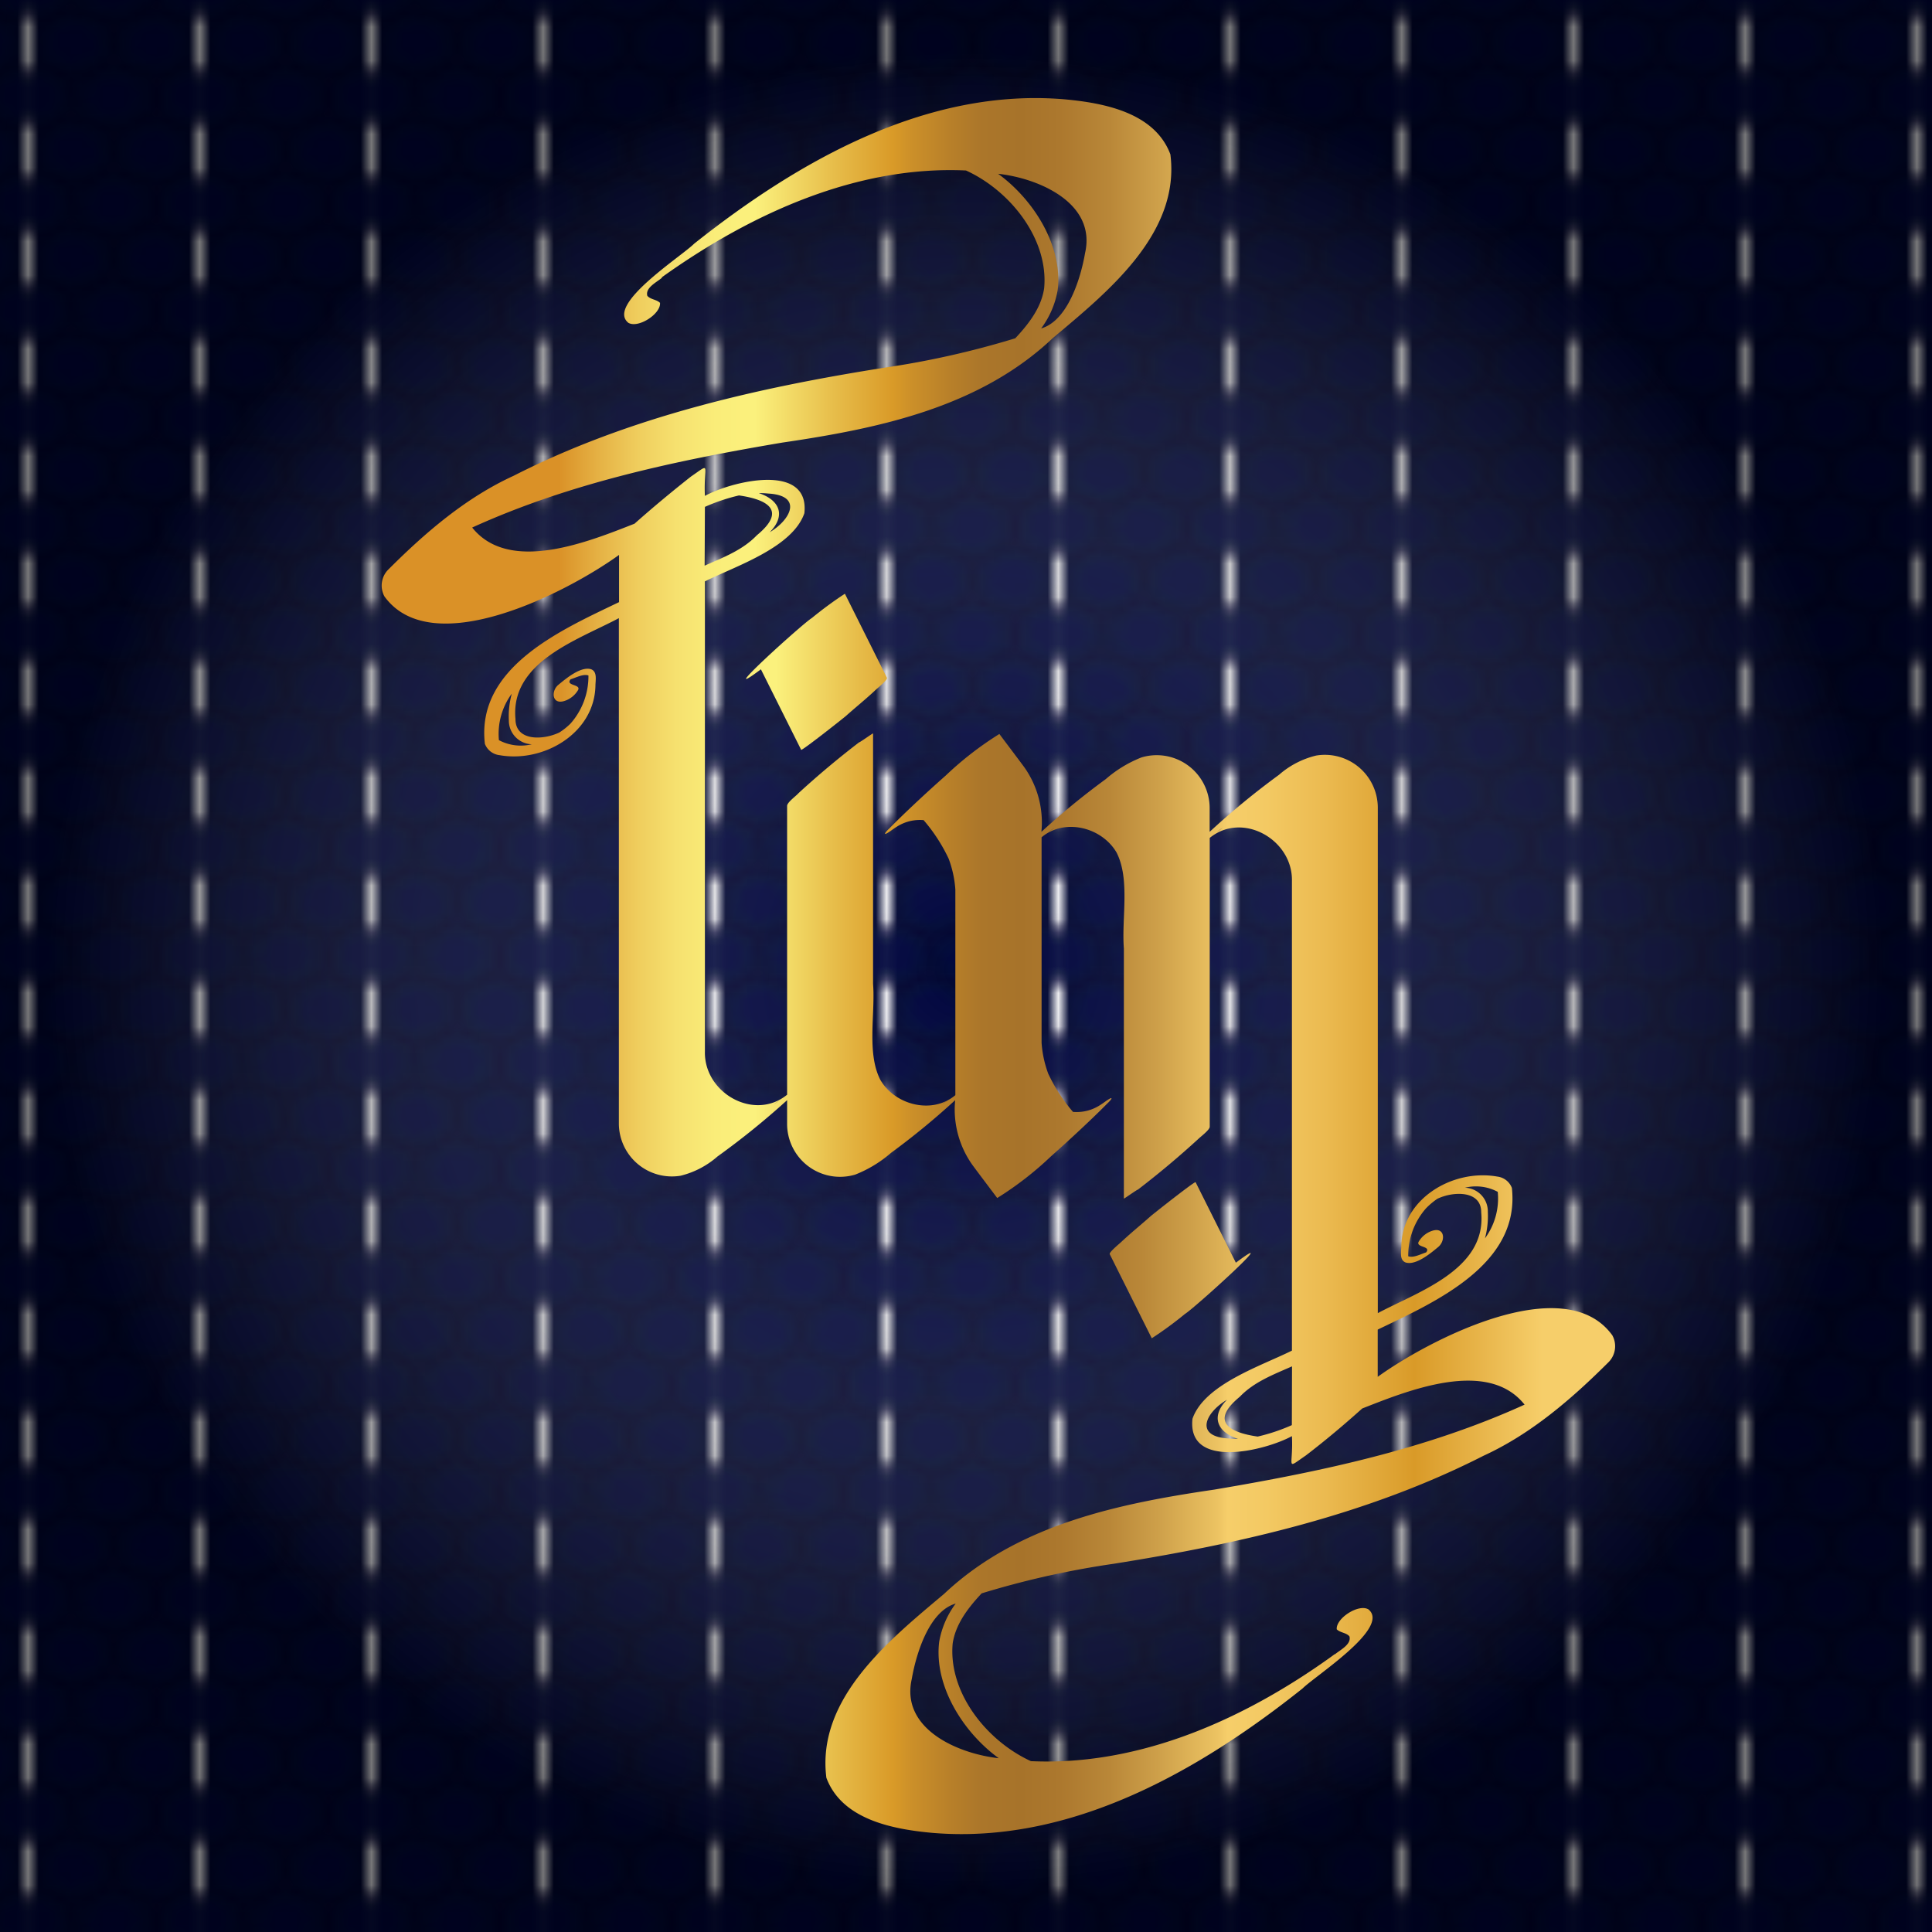 <svg xmlns="http://www.w3.org/2000/svg" xmlns:xlink="http://www.w3.org/1999/xlink" viewBox="0 0 216 216"><defs><pattern id="f1938d85-1462-4cb4-b35e-e2b483849747" data-name="New Pattern 7" width="15.06" height="15.84" patternTransform="translate(-226.68 16.89) scale(1.2 0.75)" patternUnits="userSpaceOnUse" viewBox="0 0 15.06 15.84"><rect width="15.06" height="15.84" style="fill:none"/><polygon points="15.06 13.2 15.06 18.48 18.83 21.13 22.59 18.48 22.59 13.2 18.83 10.55 15.06 13.2" style="fill:#00012d"/><polygon points="7.53 13.2 7.53 18.48 11.3 21.13 15.06 18.48 15.06 13.2 11.3 10.55 7.53 13.2" style="fill:#00012d"/><polygon points="7.57 13.26 11.27 10.62 15 13.2 15.03 18.42 11.32 21.06 7.59 18.48 7.57 13.26" style="fill:#00012e"/><polygon points="7.6 13.32 11.25 10.69 14.94 13.21 14.99 18.36 11.35 20.99 7.65 18.47 7.6 13.32" style="fill:#00022e"/><polygon points="7.64 13.39 11.22 10.76 14.88 13.22 14.95 18.3 11.37 20.93 7.71 18.46 7.64 13.39" style="fill:#00022f"/><polygon points="7.68 13.45 11.2 10.82 14.82 13.22 14.92 18.23 11.4 20.86 7.78 18.46 7.68 13.45" style="fill:#00032f"/><polygon points="7.71 13.51 11.17 10.89 14.76 13.23 14.88 18.17 11.42 20.79 7.84 18.45 7.71 13.51" style="fill:#00032f"/><polygon points="7.75 13.57 11.15 10.96 14.69 13.23 14.84 18.11 11.45 20.72 7.9 18.45 7.75 13.57" style="fill:#000430"/><polygon points="7.79 13.64 11.12 11.02 14.63 13.24 14.8 18.04 11.47 20.66 7.96 18.44 7.79 13.64" style="fill:#000430"/><polygon points="7.83 13.7 11.1 11.09 14.57 13.25 14.77 17.98 11.5 20.59 8.02 18.43 7.83 13.7" style="fill:#000531"/><polygon points="7.86 13.76 11.07 11.16 14.51 13.25 14.73 17.92 11.52 20.52 8.09 18.43 7.86 13.76" style="fill:#000531"/><polygon points="7.9 13.83 11.05 11.22 14.45 13.26 14.7 17.85 11.54 20.46 8.15 18.42 7.9 13.83" style="fill:#000531"/><polygon points="7.94 13.89 11.02 11.29 14.38 13.27 14.66 17.79 11.57 20.39 8.21 18.41 7.94 13.89" style="fill:#000632"/><polygon points="7.97 13.95 11 11.36 14.32 13.27 14.62 17.73 11.6 20.32 8.27 18.41 7.97 13.95" style="fill:#000632"/><polygon points="8.01 14.02 10.97 11.43 14.26 13.28 14.58 17.66 11.62 20.25 8.33 18.4 8.01 14.02" style="fill:#000633"/><polygon points="8.05 14.08 10.95 11.49 14.2 13.29 14.55 17.6 11.64 20.19 8.39 18.39 8.05 14.08" style="fill:#000733"/><polygon points="8.08 14.14 10.92 11.56 14.14 13.29 14.51 17.54 11.67 20.12 8.46 18.39 8.08 14.14" style="fill:#000733"/><polygon points="8.12 14.2 10.9 11.63 14.08 13.3 14.47 17.48 11.7 20.05 8.52 18.38 8.12 14.2" style="fill:#000734"/><polygon points="8.16 14.27 10.87 11.69 14.01 13.3 14.44 17.41 11.72 19.99 8.58 18.38 8.16 14.27" style="fill:#000834"/><polygon points="8.19 14.33 10.85 11.76 13.95 13.31 14.4 17.35 11.74 19.92 8.64 18.37 8.19 14.33" style="fill:#000834"/><polygon points="8.23 14.39 10.82 11.83 13.89 13.32 14.36 17.29 11.77 19.85 8.7 18.36 8.23 14.39" style="fill:#000835"/><polygon points="8.27 14.46 10.8 11.89 13.83 13.32 14.33 17.23 11.79 19.79 8.77 18.36 8.27 14.46" style="fill:#000835"/><polygon points="8.3 14.52 10.78 11.96 13.77 13.33 14.29 17.16 11.82 19.72 8.83 18.35 8.3 14.52" style="fill:#000935"/><polygon points="8.34 14.58 10.75 12.03 13.71 13.34 14.25 17.1 11.84 19.65 8.89 18.34 8.34 14.58" style="fill:#000936"/><polygon points="8.38 14.64 10.72 12.1 13.64 13.34 14.21 17.04 11.87 19.58 8.95 18.34 8.38 14.64" style="fill:#000936"/><polygon points="8.41 14.71 10.7 12.16 13.58 13.35 14.18 16.97 11.89 19.52 9.01 18.33 8.41 14.71" style="fill:#000936"/><polygon points="8.45 14.77 10.68 12.23 13.52 13.35 14.14 16.91 11.92 19.45 9.07 18.33 8.45 14.77" style="fill:#000937"/><polygon points="8.49 14.83 10.65 12.3 13.46 13.36 14.11 16.85 11.94 19.38 9.13 18.32 8.49 14.83" style="fill:#000937"/><polygon points="8.53 14.9 10.63 12.37 13.4 13.37 14.07 16.79 11.97 19.32 9.2 18.31 8.53 14.9" style="fill:#000a37"/><polygon points="8.56 14.96 10.6 12.43 13.34 13.37 14.03 16.72 11.99 19.25 9.26 18.31 8.56 14.96" style="fill:#000a38"/><polygon points="8.6 15.02 10.58 12.5 13.27 13.38 13.99 16.66 12.02 19.18 9.32 18.3 8.6 15.02" style="fill:#000a38"/><polygon points="8.64 15.09 10.55 12.57 13.21 13.39 13.96 16.6 12.04 19.11 9.38 18.3 8.64 15.09" style="fill:#000a38"/><polygon points="8.67 15.15 10.53 12.63 13.15 13.39 13.92 16.53 12.07 19.05 9.44 18.29 8.67 15.15" style="fill:#000a38"/><polygon points="8.71 15.21 10.5 12.7 13.09 13.4 13.88 16.47 12.09 18.98 9.51 18.28 8.71 15.21" style="fill:#000a39"/><polygon points="8.75 15.27 10.48 12.77 13.03 13.4 13.85 16.41 12.12 18.91 9.57 18.28 8.75 15.27" style="fill:#000a39"/><polygon points="8.78 15.34 10.45 12.83 12.96 13.41 13.81 16.34 12.14 18.85 9.63 18.27 8.78 15.34" style="fill:#000a39"/><polygon points="8.82 15.4 10.43 12.9 12.9 13.42 13.77 16.28 12.17 18.78 9.69 18.26 8.82 15.4" style="fill:#000a39"/><polygon points="8.86 15.46 10.4 12.97 12.84 13.42 13.74 16.22 12.19 18.71 9.75 18.26 8.86 15.46" style="fill:#000a3a"/><polygon points="8.89 15.53 10.38 13.04 12.78 13.43 13.7 16.16 12.22 18.64 9.81 18.25 8.89 15.53" style="fill:#000a3a"/><polygon points="8.93 15.59 10.35 13.1 12.72 13.44 13.66 16.09 12.24 18.58 9.88 18.24 8.93 15.59" style="fill:#000a3a"/><polygon points="8.97 15.65 10.33 13.17 12.65 13.44 13.63 16.03 12.27 18.51 9.94 18.24 8.97 15.65" style="fill:#000a3a"/><polygon points="9.01 15.71 10.3 13.24 12.59 13.45 13.59 15.97 12.29 18.44 10 18.23 9.01 15.71" style="fill:#000a3a"/><polygon points="9.04 15.78 10.28 13.3 12.53 13.46 13.55 15.9 12.32 18.38 10.06 18.23 9.04 15.78" style="fill:#000a3b"/><polygon points="9.08 15.84 10.25 13.37 12.47 13.46 13.51 15.84 12.34 18.31 10.12 18.22 9.08 15.84" style="fill:#000a3b"/><polygon points="9.12 15.9 10.23 13.44 12.41 13.47 13.48 15.78 12.37 18.24 10.19 18.21 9.12 15.9" style="fill:#000a3b"/><polygon points="9.15 15.97 10.2 13.51 12.35 13.47 13.44 15.71 12.39 18.18 10.25 18.21 9.15 15.97" style="fill:#000a3b"/><polygon points="9.19 16.03 10.18 13.57 12.29 13.48 13.4 15.65 12.42 18.11 10.31 18.2 9.19 16.03" style="fill:#00093b"/><polygon points="9.23 16.09 10.15 13.64 12.22 13.49 13.37 15.59 12.44 18.04 10.37 18.19 9.23 16.09" style="fill:#00093c"/><polygon points="9.26 16.15 10.13 13.71 12.16 13.49 13.33 15.53 12.46 17.97 10.43 18.19 9.26 16.15" style="fill:#00093c"/><polygon points="9.3 16.22 10.1 13.77 12.1 13.5 13.29 15.46 12.49 17.91 10.49 18.18 9.3 16.22" style="fill:#00093c"/><polygon points="9.34 16.28 10.08 13.84 12.04 13.51 13.26 15.4 12.52 17.84 10.56 18.18 9.34 16.28" style="fill:#00093c"/><polygon points="9.37 16.34 10.05 13.91 11.98 13.51 13.22 15.34 12.54 17.77 10.62 18.17 9.37 16.34" style="fill:#00083c"/><polygon points="9.41 16.41 10.03 13.97 11.91 13.52 13.18 15.27 12.56 17.71 10.68 18.16 9.41 16.41" style="fill:#00083c"/><polygon points="9.45 16.47 10 14.04 11.85 13.52 13.14 15.21 12.59 17.64 10.74 18.16 9.45 16.47" style="fill:#00083d"/><polygon points="9.48 16.53 9.98 14.11 11.79 13.53 13.11 15.15 12.62 17.57 10.8 18.15 9.48 16.53" style="fill:#00083d"/><polygon points="9.52 16.59 9.95 14.18 11.73 13.54 13.07 15.09 12.64 17.5 10.87 18.14 9.52 16.59" style="fill:#00073d"/><polygon points="9.56 16.66 9.93 14.24 11.67 13.54 13.04 15.02 12.66 17.44 10.93 18.14 9.56 16.66" style="fill:#00073d"/><polygon points="9.6 16.72 9.9 14.31 11.61 13.55 13 14.96 12.69 17.37 10.99 18.13 9.6 16.72" style="fill:#00073d"/><polygon points="9.63 16.78 9.88 14.38 11.54 13.56 12.96 14.9 12.71 17.3 11.05 18.13 9.63 16.78" style="fill:#00063d"/><polygon points="9.67 16.85 9.86 14.44 11.48 13.56 12.92 14.83 12.74 17.24 11.11 18.12 9.67 16.85" style="fill:#00063d"/><polygon points="9.71 16.91 9.83 14.51 11.42 13.57 12.89 14.77 12.76 17.17 11.17 18.11 9.71 16.91" style="fill:#00063e"/><polygon points="9.74 16.97 9.8 14.58 11.36 13.57 12.85 14.71 12.79 17.1 11.23 18.11 9.74 16.97" style="fill:#00053e"/><polygon points="9.78 17.04 9.78 14.64 11.3 13.58 12.81 14.64 12.81 17.04 11.3 18.1 9.78 17.04" style="fill:#00053e"/><polygon points="0 13.2 0 18.48 3.77 21.13 7.53 18.48 7.53 13.2 3.77 10.55 0 13.2" style="fill:#00012d"/><polygon points="0.04 13.26 3.74 10.62 7.47 13.2 7.5 18.42 3.79 21.06 0.06 18.48 0.04 13.26" style="fill:#00012e"/><polygon points="0.07 13.32 3.72 10.69 7.41 13.21 7.46 18.36 3.81 20.99 0.12 18.47 0.07 13.32" style="fill:#00022e"/><polygon points="0.11 13.39 3.69 10.76 7.35 13.22 7.42 18.3 3.84 20.93 0.18 18.46 0.11 13.39" style="fill:#00022f"/><polygon points="0.15 13.45 3.67 10.82 7.29 13.22 7.38 18.23 3.87 20.86 0.25 18.46 0.15 13.45" style="fill:#00032f"/><polygon points="0.18 13.51 3.64 10.89 7.22 13.23 7.35 18.17 3.89 20.79 0.31 18.45 0.18 13.51" style="fill:#00032f"/><polygon points="0.22 13.57 3.62 10.96 7.16 13.23 7.31 18.11 3.92 20.72 0.37 18.45 0.22 13.57" style="fill:#000430"/><polygon points="0.26 13.64 3.59 11.02 7.1 13.24 7.27 18.04 3.94 20.66 0.43 18.44 0.26 13.64" style="fill:#000430"/><polygon points="0.29 13.7 3.57 11.09 7.04 13.25 7.24 17.98 3.96 20.59 0.49 18.43 0.29 13.7" style="fill:#000531"/><polygon points="0.33 13.76 3.54 11.16 6.98 13.25 7.2 17.92 3.99 20.52 0.55 18.43 0.33 13.76" style="fill:#000531"/><polygon points="0.37 13.83 3.52 11.22 6.92 13.26 7.16 17.85 4.01 20.46 0.62 18.42 0.37 13.83" style="fill:#000531"/><polygon points="0.4 13.89 3.49 11.29 6.85 13.27 7.13 17.79 4.04 20.39 0.68 18.41 0.4 13.89" style="fill:#000632"/><polygon points="0.44 13.95 3.47 11.36 6.79 13.27 7.09 17.73 4.06 20.32 0.74 18.41 0.44 13.95" style="fill:#000632"/><polygon points="0.48 14.02 3.44 11.43 6.73 13.28 7.05 17.66 4.09 20.25 0.8 18.4 0.48 14.02" style="fill:#000633"/><polygon points="0.52 14.08 3.42 11.49 6.67 13.29 7.02 17.6 4.11 20.19 0.86 18.39 0.52 14.08" style="fill:#000733"/><polygon points="0.55 14.14 3.39 11.56 6.61 13.29 6.98 17.54 4.14 20.12 0.93 18.39 0.55 14.14" style="fill:#000733"/><polygon points="0.59 14.2 3.37 11.63 6.54 13.3 6.94 17.48 4.16 20.05 0.99 18.38 0.59 14.2" style="fill:#000734"/><polygon points="0.63 14.27 3.34 11.69 6.48 13.3 6.91 17.41 4.19 19.99 1.05 18.38 0.63 14.27" style="fill:#000834"/><polygon points="0.66 14.33 3.32 11.76 6.42 13.31 6.87 17.35 4.21 19.92 1.11 18.37 0.66 14.33" style="fill:#000834"/><polygon points="0.7 14.39 3.29 11.83 6.36 13.32 6.83 17.29 4.24 19.85 1.17 18.36 0.7 14.39" style="fill:#000835"/><polygon points="0.74 14.46 3.27 11.89 6.3 13.32 6.79 17.23 4.26 19.79 1.23 18.36 0.74 14.46" style="fill:#000835"/><polygon points="0.77 14.52 3.24 11.96 6.24 13.33 6.76 17.16 4.29 19.72 1.29 18.35 0.77 14.52" style="fill:#000935"/><polygon points="0.81 14.58 3.22 12.03 6.17 13.34 6.72 17.1 4.31 19.65 1.36 18.34 0.81 14.58" style="fill:#000936"/><polygon points="0.85 14.64 3.19 12.1 6.11 13.34 6.68 17.04 4.34 19.58 1.42 18.34 0.85 14.64" style="fill:#000936"/><polygon points="0.88 14.71 3.17 12.16 6.05 13.35 6.65 16.97 4.36 19.52 1.48 18.33 0.88 14.71" style="fill:#000936"/><polygon points="0.92 14.77 3.14 12.23 5.99 13.35 6.61 16.91 4.39 19.45 1.54 18.33 0.92 14.77" style="fill:#000937"/><polygon points="0.96 14.83 3.12 12.3 5.93 13.36 6.57 16.85 4.41 19.38 1.6 18.32 0.96 14.83" style="fill:#000937"/><polygon points="0.99 14.9 3.09 12.37 5.87 13.37 6.54 16.79 4.44 19.32 1.67 18.31 0.99 14.9" style="fill:#000a37"/><polygon points="1.03 14.96 3.07 12.43 5.8 13.37 6.5 16.72 4.46 19.25 1.73 18.31 1.03 14.96" style="fill:#000a38"/><polygon points="1.07 15.02 3.04 12.5 5.74 13.38 6.46 16.66 4.49 19.18 1.79 18.3 1.07 15.02" style="fill:#000a38"/><polygon points="1.1 15.09 3.02 12.57 5.68 13.39 6.43 16.6 4.51 19.11 1.85 18.3 1.1 15.09" style="fill:#000a38"/><polygon points="1.14 15.15 3 12.63 5.62 13.39 6.39 16.53 4.54 19.05 1.91 18.29 1.14 15.15" style="fill:#000a38"/><polygon points="1.18 15.21 2.97 12.7 5.56 13.4 6.35 16.47 4.56 18.98 1.98 18.28 1.18 15.21" style="fill:#000a39"/><polygon points="1.22 15.27 2.94 12.77 5.5 13.4 6.32 16.41 4.59 18.91 2.04 18.28 1.22 15.27" style="fill:#000a39"/><polygon points="1.25 15.34 2.92 12.83 5.43 13.41 6.28 16.34 4.61 18.85 2.1 18.27 1.25 15.34" style="fill:#000a39"/><polygon points="1.29 15.4 2.9 12.9 5.37 13.42 6.24 16.28 4.64 18.78 2.16 18.26 1.29 15.4" style="fill:#000a39"/><polygon points="1.33 15.46 2.87 12.97 5.31 13.42 6.21 16.22 4.66 18.71 2.22 18.26 1.33 15.46" style="fill:#000a3a"/><polygon points="1.36 15.53 2.85 13.04 5.25 13.43 6.17 16.16 4.69 18.64 2.28 18.25 1.36 15.53" style="fill:#000a3a"/><polygon points="1.4 15.59 2.82 13.1 5.19 13.44 6.13 16.09 4.71 18.58 2.35 18.24 1.4 15.59" style="fill:#000a3a"/><polygon points="1.44 15.65 2.8 13.17 5.12 13.44 6.09 16.03 4.74 18.51 2.41 18.24 1.44 15.65" style="fill:#000a3a"/><polygon points="1.47 15.71 2.77 13.24 5.06 13.45 6.06 15.97 4.76 18.44 2.47 18.23 1.47 15.71" style="fill:#000a3a"/><polygon points="1.51 15.78 2.75 13.3 5 13.46 6.02 15.9 4.79 18.38 2.53 18.23 1.51 15.78" style="fill:#000a3b"/><polygon points="1.55 15.84 2.72 13.37 4.94 13.46 5.98 15.84 4.81 18.31 2.59 18.22 1.55 15.84" style="fill:#000a3b"/><polygon points="1.58 15.9 2.7 13.44 4.88 13.47 5.95 15.78 4.83 18.24 2.65 18.21 1.58 15.9" style="fill:#000a3b"/><polygon points="1.62 15.97 2.67 13.51 4.82 13.47 5.91 15.71 4.86 18.18 2.72 18.21 1.62 15.97" style="fill:#000a3b"/><polygon points="1.66 16.03 2.65 13.57 4.75 13.48 5.87 15.65 4.88 18.11 2.78 18.2 1.66 16.03" style="fill:#00093b"/><polygon points="1.7 16.09 2.62 13.64 4.69 13.49 5.84 15.59 4.91 18.04 2.84 18.19 1.7 16.09" style="fill:#00093c"/><polygon points="1.73 16.15 2.6 13.71 4.63 13.49 5.8 15.53 4.93 17.97 2.9 18.19 1.73 16.15" style="fill:#00093c"/><polygon points="1.77 16.22 2.57 13.77 4.57 13.5 5.76 15.46 4.96 17.91 2.96 18.18 1.77 16.22" style="fill:#00093c"/><polygon points="1.81 16.28 2.55 13.84 4.51 13.51 5.72 15.4 4.98 17.84 3.02 18.18 1.81 16.28" style="fill:#00093c"/><polygon points="1.84 16.34 2.52 13.91 4.45 13.51 5.69 15.34 5.01 17.77 3.09 18.17 1.84 16.34" style="fill:#00083c"/><polygon points="1.88 16.41 2.5 13.97 4.38 13.52 5.65 15.27 5.03 17.71 3.15 18.16 1.88 16.41" style="fill:#00083c"/><polygon points="1.92 16.47 2.47 14.04 4.32 13.52 5.61 15.21 5.06 17.64 3.21 18.16 1.92 16.47" style="fill:#00083d"/><polygon points="1.95 16.53 2.45 14.11 4.26 13.53 5.58 15.15 5.08 17.57 3.27 18.15 1.95 16.53" style="fill:#00083d"/><polygon points="1.99 16.59 2.42 14.18 4.2 13.54 5.54 15.09 5.11 17.5 3.33 18.14 1.99 16.59" style="fill:#00073d"/><polygon points="2.03 16.66 2.4 14.24 4.14 13.54 5.5 15.02 5.13 17.44 3.4 18.14 2.03 16.66" style="fill:#00073d"/><polygon points="2.06 16.72 2.37 14.31 4.07 13.55 5.47 14.96 5.16 17.37 3.46 18.13 2.06 16.72" style="fill:#00073d"/><polygon points="2.1 16.78 2.35 14.38 4.01 13.56 5.43 14.9 5.18 17.3 3.52 18.13 2.1 16.78" style="fill:#00063d"/><polygon points="2.14 16.85 2.32 14.44 3.95 13.56 5.39 14.83 5.21 17.24 3.58 18.12 2.14 16.85" style="fill:#00063d"/><polygon points="2.17 16.91 2.3 14.51 3.89 13.57 5.36 14.77 5.23 17.17 3.64 18.11 2.17 16.91" style="fill:#00063e"/><polygon points="2.21 16.97 2.27 14.58 3.83 13.57 5.32 14.71 5.26 17.1 3.7 18.11 2.21 16.97" style="fill:#00053e"/><polygon points="2.25 17.04 2.25 14.64 3.77 13.58 5.28 14.64 5.28 17.04 3.77 18.1 2.25 17.04" style="fill:#00053e"/><polygon points="-7.53 13.2 -7.53 18.48 -3.77 21.13 0 18.48 0 13.2 -3.77 10.55 -7.53 13.2" style="fill:#00012d"/><polygon points="11.29 5.28 11.29 10.56 15.06 13.21 18.83 10.56 18.83 5.28 15.06 2.63 11.29 5.28" style="fill:#00012d"/><polygon points="11.33 5.34 15.04 2.7 18.77 5.28 18.79 10.5 15.09 13.14 11.36 10.56 11.33 5.34" style="fill:#00012e"/><polygon points="11.37 5.4 15.01 2.77 18.71 5.29 18.76 10.44 15.11 13.07 11.42 10.55 11.37 5.4" style="fill:#00022e"/><polygon points="11.41 5.47 14.99 2.83 18.64 5.3 18.72 10.38 15.14 13.01 11.48 10.54 11.41 5.47" style="fill:#00022f"/><polygon points="11.44 5.53 14.96 2.9 18.58 5.3 18.68 10.31 15.16 12.94 11.54 10.54 11.44 5.53" style="fill:#00032f"/><polygon points="11.48 5.59 14.94 2.97 18.52 5.31 18.64 10.25 15.19 12.87 11.6 10.53 11.48 5.59" style="fill:#00032f"/><polygon points="11.52 5.65 14.91 3.04 18.46 5.32 18.61 10.19 15.21 12.8 11.67 10.53 11.52 5.65" style="fill:#000430"/><polygon points="11.55 5.72 14.89 3.1 18.4 5.32 18.57 10.12 15.24 12.74 11.73 10.52 11.55 5.72" style="fill:#000430"/><polygon points="11.59 5.78 14.86 3.17 18.34 5.33 18.53 10.06 15.26 12.67 11.79 10.51 11.59 5.78" style="fill:#000531"/><polygon points="11.63 5.84 14.84 3.24 18.27 5.33 18.5 10 15.29 12.6 11.85 10.51 11.63 5.84" style="fill:#000531"/><polygon points="11.66 5.91 14.81 3.3 18.21 5.34 18.46 9.93 15.31 12.54 11.91 10.5 11.66 5.91" style="fill:#000531"/><polygon points="11.7 5.97 14.79 3.37 18.15 5.35 18.42 9.87 15.34 12.47 11.97 10.49 11.7 5.97" style="fill:#000632"/><polygon points="11.74 6.03 14.76 3.44 18.09 5.35 18.39 9.81 15.36 12.4 12.04 10.49 11.74 6.03" style="fill:#000632"/><polygon points="11.78 6.09 14.74 3.5 18.03 5.36 18.35 9.74 15.39 12.34 12.1 10.48 11.78 6.09" style="fill:#000633"/><polygon points="11.81 6.16 14.71 3.57 17.96 5.37 18.31 9.68 15.41 12.27 12.16 10.47 11.81 6.16" style="fill:#000733"/><polygon points="11.85 6.22 14.69 3.64 17.9 5.37 18.28 9.62 15.44 12.2 12.22 10.47 11.85 6.22" style="fill:#000733"/><polygon points="11.89 6.28 14.66 3.71 17.84 5.38 18.24 9.56 15.46 12.13 12.28 10.46 11.89 6.28" style="fill:#000734"/><polygon points="11.92 6.35 14.64 3.77 17.78 5.38 18.2 9.49 15.48 12.07 12.35 10.46 11.92 6.35" style="fill:#000834"/><polygon points="11.96 6.41 14.62 3.84 17.72 5.39 18.16 9.43 15.51 12 12.41 10.45 11.96 6.41" style="fill:#000834"/><polygon points="12 6.47 14.59 3.91 17.66 5.4 18.13 9.37 15.54 11.93 12.47 10.44 12 6.47" style="fill:#000835"/><polygon points="12.03 6.54 14.56 3.98 17.59 5.4 18.09 9.3 15.56 11.87 12.53 10.44 12.03 6.54" style="fill:#000835"/><polygon points="12.07 6.6 14.54 4.04 17.53 5.41 18.05 9.24 15.59 11.8 12.59 10.43 12.07 6.6" style="fill:#000935"/><polygon points="12.11 6.66 14.52 4.11 17.47 5.42 18.02 9.18 15.61 11.73 12.65 10.43 12.11 6.66" style="fill:#000936"/><polygon points="12.14 6.72 14.49 4.18 17.41 5.42 17.98 9.12 15.63 11.66 12.72 10.42 12.14 6.72" style="fill:#000936"/><polygon points="12.18 6.79 14.47 4.24 17.35 5.43 17.94 9.05 15.66 11.6 12.78 10.41 12.18 6.79" style="fill:#000936"/><polygon points="12.22 6.85 14.44 4.31 17.29 5.43 17.91 8.99 15.68 11.53 12.84 10.41 12.22 6.85" style="fill:#000937"/><polygon points="12.26 6.91 14.42 4.38 17.22 5.44 17.87 8.93 15.71 11.46 12.9 10.4 12.26 6.91" style="fill:#000937"/><polygon points="12.29 6.98 14.39 4.45 17.16 5.45 17.83 8.87 15.73 11.4 12.96 10.39 12.29 6.98" style="fill:#000a37"/><polygon points="12.33 7.04 14.37 4.51 17.1 5.45 17.8 8.8 15.76 11.33 13.03 10.39 12.33 7.04" style="fill:#000a38"/><polygon points="12.37 7.1 14.34 4.58 17.04 5.46 17.76 8.74 15.78 11.26 13.09 10.38 12.37 7.1" style="fill:#000a38"/><polygon points="12.4 7.17 14.32 4.65 16.98 5.47 17.72 8.68 15.81 11.2 13.15 10.38 12.4 7.17" style="fill:#000a38"/><polygon points="12.44 7.23 14.29 4.71 16.91 5.47 17.69 8.61 15.83 11.13 13.21 10.37 12.44 7.23" style="fill:#000a38"/><polygon points="12.48 7.29 14.27 4.78 16.85 5.48 17.65 8.55 15.86 11.06 13.27 10.36 12.48 7.29" style="fill:#000a39"/><polygon points="12.51 7.35 14.24 4.85 16.79 5.49 17.61 8.49 15.88 10.99 13.33 10.36 12.51 7.35" style="fill:#000a39"/><polygon points="12.55 7.42 14.22 4.91 16.73 5.49 17.57 8.42 15.91 10.93 13.39 10.35 12.55 7.42" style="fill:#000a39"/><polygon points="12.59 7.48 14.19 4.98 16.67 5.5 17.54 8.36 15.93 10.86 13.46 10.34 12.59 7.48" style="fill:#000a39"/><polygon points="12.62 7.54 14.17 5.05 16.61 5.5 17.5 8.3 15.96 10.79 13.52 10.34 12.62 7.54" style="fill:#000a3a"/><polygon points="12.66 7.61 14.14 5.12 16.54 5.51 17.46 8.23 15.98 10.72 13.58 10.33 12.66 7.61" style="fill:#000a3a"/><polygon points="12.7 7.67 14.12 5.18 16.48 5.52 17.43 8.17 16.01 10.66 13.64 10.32 12.7 7.67" style="fill:#000a3a"/><polygon points="12.73 7.73 14.09 5.25 16.42 5.52 17.39 8.11 16.03 10.59 13.7 10.32 12.73 7.73" style="fill:#000a3a"/><polygon points="12.77 7.79 14.07 5.32 16.36 5.53 17.35 8.05 16.06 10.52 13.77 10.31 12.77 7.79" style="fill:#000a3a"/><polygon points="12.81 7.86 14.04 5.38 16.3 5.54 17.32 7.98 16.08 10.46 13.83 10.31 12.81 7.86" style="fill:#000a3b"/><polygon points="12.85 7.92 14.02 5.45 16.24 5.54 17.28 7.92 16.11 10.39 13.89 10.3 12.85 7.92" style="fill:#000a3b"/><polygon points="12.88 7.98 13.99 5.52 16.17 5.55 17.24 7.86 16.13 10.32 13.95 10.29 12.88 7.98" style="fill:#000a3b"/><polygon points="12.92 8.05 13.97 5.58 16.11 5.55 17.21 7.79 16.16 10.26 14.01 10.29 12.92 8.05" style="fill:#000a3b"/><polygon points="12.96 8.11 13.94 5.65 16.05 5.56 17.17 7.73 16.18 10.19 14.07 10.28 12.96 8.11" style="fill:#00093b"/><polygon points="12.99 8.17 13.92 5.72 15.99 5.57 17.13 7.67 16.21 10.12 14.14 10.27 12.99 8.17" style="fill:#00093c"/><polygon points="13.03 8.23 13.89 5.79 15.93 5.57 17.1 7.61 16.23 10.05 14.2 10.27 13.03 8.23" style="fill:#00093c"/><polygon points="13.07 8.3 13.87 5.85 15.87 5.58 17.06 7.54 16.26 9.99 14.26 10.26 13.07 8.3" style="fill:#00093c"/><polygon points="13.1 8.36 13.84 5.92 15.8 5.58 17.02 7.48 16.28 9.92 14.32 10.26 13.1 8.36" style="fill:#00093c"/><polygon points="13.14 8.42 13.82 5.99 15.74 5.59 16.98 7.42 16.31 9.85 14.38 10.25 13.14 8.42" style="fill:#00083c"/><polygon points="13.18 8.49 13.79 6.05 15.68 5.6 16.95 7.35 16.33 9.79 14.45 10.24 13.18 8.49" style="fill:#00083c"/><polygon points="13.21 8.55 13.77 6.12 15.62 5.6 16.91 7.29 16.36 9.72 14.51 10.24 13.21 8.55" style="fill:#00083d"/><polygon points="13.25 8.61 13.74 6.19 15.56 5.61 16.87 7.23 16.38 9.65 14.57 10.23 13.25 8.61" style="fill:#00083d"/><polygon points="13.29 8.68 13.72 6.26 15.49 5.62 16.84 7.17 16.41 9.59 14.63 10.22 13.29 8.68" style="fill:#00073d"/><polygon points="13.32 8.74 13.7 6.32 15.43 5.62 16.8 7.1 16.43 9.52 14.69 10.22 13.32 8.74" style="fill:#00073d"/><polygon points="13.36 8.8 13.67 6.39 15.37 5.63 16.76 7.04 16.45 9.45 14.75 10.21 13.36 8.8" style="fill:#00073d"/><polygon points="13.4 8.86 13.64 6.46 15.31 5.64 16.73 6.98 16.48 9.38 14.81 10.21 13.4 8.86" style="fill:#00063d"/><polygon points="13.44 8.93 13.62 6.52 15.25 5.64 16.69 6.91 16.5 9.32 14.88 10.2 13.44 8.93" style="fill:#00063d"/><polygon points="13.47 8.99 13.6 6.59 15.19 5.65 16.65 6.85 16.53 9.25 14.94 10.19 13.47 8.99" style="fill:#00063e"/><polygon points="13.51 9.05 13.57 6.66 15.12 5.65 16.62 6.79 16.55 9.18 15 10.19 13.51 9.05" style="fill:#00053e"/><polygon points="13.55 9.12 13.55 6.72 15.06 5.66 16.58 6.72 16.58 9.12 15.06 10.18 13.55 9.12" style="fill:#00053e"/><polygon points="3.76 5.28 3.76 10.56 7.53 13.21 11.3 10.56 11.3 5.28 7.53 2.63 3.76 5.28" style="fill:#00012d"/><polygon points="3.8 5.34 7.51 2.7 11.24 5.28 11.26 10.5 7.56 13.14 3.83 10.56 3.8 5.34" style="fill:#00012e"/><polygon points="3.84 5.4 7.48 2.77 11.18 5.29 11.22 10.44 7.58 13.07 3.89 10.55 3.84 5.4" style="fill:#00022e"/><polygon points="3.88 5.47 7.46 2.83 11.11 5.3 11.19 10.38 7.61 13.01 3.95 10.54 3.88 5.47" style="fill:#00022f"/><polygon points="3.91 5.53 7.43 2.9 11.05 5.3 11.15 10.31 7.63 12.94 4.01 10.54 3.91 5.53" style="fill:#00032f"/><polygon points="3.95 5.59 7.41 2.97 10.99 5.31 11.11 10.25 7.66 12.87 4.07 10.53 3.95 5.59" style="fill:#00032f"/><polygon points="3.99 5.65 7.38 3.04 10.93 5.32 11.08 10.19 7.68 12.8 4.13 10.53 3.99 5.65" style="fill:#000430"/><polygon points="4.02 5.72 7.36 3.1 10.87 5.32 11.04 10.12 7.71 12.74 4.2 10.52 4.02 5.72" style="fill:#000430"/><polygon points="4.06 5.78 7.33 3.17 10.8 5.33 11 10.06 7.73 12.67 4.26 10.51 4.06 5.78" style="fill:#000531"/><polygon points="4.1 5.84 7.31 3.24 10.74 5.33 10.97 10 7.75 12.6 4.32 10.51 4.1 5.84" style="fill:#000531"/><polygon points="4.13 5.91 7.28 3.3 10.68 5.34 10.93 9.93 7.78 12.54 4.38 10.5 4.13 5.91" style="fill:#000531"/><polygon points="4.17 5.97 7.26 3.37 10.62 5.35 10.89 9.87 7.8 12.47 4.44 10.49 4.17 5.97" style="fill:#000632"/><polygon points="4.21 6.03 7.23 3.44 10.56 5.35 10.86 9.81 7.83 12.4 4.5 10.49 4.21 6.03" style="fill:#000632"/><polygon points="4.24 6.09 7.21 3.5 10.49 5.36 10.82 9.74 7.85 12.34 4.57 10.48 4.24 6.09" style="fill:#000633"/><polygon points="4.28 6.16 7.18 3.57 10.43 5.37 10.78 9.68 7.88 12.27 4.63 10.47 4.28 6.16" style="fill:#000733"/><polygon points="4.32 6.22 7.16 3.64 10.37 5.37 10.74 9.62 7.9 12.2 4.69 10.47 4.32 6.22" style="fill:#000733"/><polygon points="4.36 6.28 7.13 3.71 10.31 5.38 10.71 9.56 7.93 12.13 4.75 10.46 4.36 6.28" style="fill:#000734"/><polygon points="4.39 6.35 7.11 3.77 10.25 5.38 10.67 9.49 7.95 12.07 4.81 10.46 4.39 6.35" style="fill:#000834"/><polygon points="4.43 6.41 7.08 3.84 10.19 5.39 10.63 9.43 7.98 12 4.88 10.45 4.43 6.41" style="fill:#000834"/><polygon points="4.46 6.47 7.06 3.91 10.13 5.4 10.6 9.37 8 11.93 4.94 10.44 4.46 6.47" style="fill:#000835"/><polygon points="4.5 6.54 7.03 3.98 10.06 5.4 10.56 9.3 8.03 11.87 5 10.44 4.5 6.54" style="fill:#000835"/><polygon points="4.54 6.6 7.01 4.04 10 5.41 10.52 9.24 8.05 11.8 5.06 10.43 4.54 6.6" style="fill:#000935"/><polygon points="4.58 6.66 6.98 4.11 9.94 5.42 10.49 9.18 8.08 11.73 5.12 10.43 4.58 6.66" style="fill:#000936"/><polygon points="4.61 6.72 6.96 4.18 9.88 5.42 10.45 9.12 8.1 11.66 5.18 10.42 4.61 6.72" style="fill:#000936"/><polygon points="4.65 6.79 6.93 4.24 9.82 5.43 10.41 9.05 8.13 11.6 5.25 10.41 4.65 6.79" style="fill:#000936"/><polygon points="4.69 6.85 6.91 4.31 9.75 5.43 10.38 8.99 8.15 11.53 5.31 10.41 4.69 6.85" style="fill:#000937"/><polygon points="4.72 6.91 6.88 4.38 9.69 5.44 10.34 8.93 8.18 11.46 5.37 10.4 4.72 6.91" style="fill:#000937"/><polygon points="4.76 6.98 6.86 4.45 9.63 5.45 10.3 8.87 8.2 11.4 5.43 10.39 4.76 6.98" style="fill:#000a37"/><polygon points="4.8 7.04 6.83 4.51 9.57 5.45 10.27 8.8 8.23 11.33 5.49 10.39 4.8 7.04" style="fill:#000a38"/><polygon points="4.83 7.1 6.81 4.58 9.51 5.46 10.23 8.74 8.25 11.26 5.55 10.38 4.83 7.1" style="fill:#000a38"/><polygon points="4.87 7.17 6.79 4.65 9.45 5.47 10.19 8.68 8.28 11.2 5.62 10.38 4.87 7.17" style="fill:#000a38"/><polygon points="4.91 7.23 6.76 4.71 9.38 5.47 10.15 8.61 8.3 11.13 5.68 10.37 4.91 7.23" style="fill:#000a38"/><polygon points="4.95 7.29 6.74 4.78 9.32 5.48 10.12 8.55 8.33 11.06 5.74 10.36 4.95 7.29" style="fill:#000a39"/><polygon points="4.98 7.35 6.71 4.85 9.26 5.49 10.08 8.49 8.35 10.99 5.8 10.36 4.98 7.35" style="fill:#000a39"/><polygon points="5.02 7.42 6.69 4.91 9.2 5.49 10.04 8.42 8.38 10.93 5.86 10.35 5.02 7.42" style="fill:#000a39"/><polygon points="5.05 7.48 6.66 4.98 9.14 5.5 10.01 8.36 8.4 10.86 5.93 10.34 5.05 7.48" style="fill:#000a39"/><polygon points="5.09 7.54 6.64 5.05 9.07 5.5 9.97 8.3 8.43 10.79 5.99 10.34 5.09 7.54" style="fill:#000a3a"/><polygon points="5.13 7.61 6.61 5.12 9.01 5.51 9.93 8.23 8.45 10.72 6.05 10.33 5.13 7.61" style="fill:#000a3a"/><polygon points="5.17 7.67 6.59 5.18 8.95 5.52 9.9 8.17 8.48 10.66 6.11 10.32 5.17 7.67" style="fill:#000a3a"/><polygon points="5.2 7.73 6.56 5.25 8.89 5.52 9.86 8.11 8.5 10.59 6.17 10.32 5.2 7.73" style="fill:#000a3a"/><polygon points="5.24 7.79 6.54 5.32 8.83 5.53 9.82 8.05 8.53 10.52 6.23 10.31 5.24 7.79" style="fill:#000a3a"/><polygon points="5.28 7.86 6.51 5.38 8.77 5.54 9.79 7.98 8.55 10.46 6.3 10.31 5.28 7.86" style="fill:#000a3b"/><polygon points="5.31 7.92 6.49 5.45 8.71 5.54 9.75 7.92 8.57 10.39 6.36 10.3 5.31 7.92" style="fill:#000a3b"/><polygon points="5.35 7.98 6.46 5.52 8.64 5.55 9.71 7.86 8.6 10.32 6.42 10.29 5.35 7.98" style="fill:#000a3b"/><polygon points="5.39 8.05 6.44 5.58 8.58 5.55 9.68 7.79 8.63 10.26 6.48 10.29 5.39 8.05" style="fill:#000a3b"/><polygon points="5.42 8.11 6.41 5.65 8.52 5.56 9.64 7.73 8.65 10.19 6.54 10.28 5.42 8.11" style="fill:#00093b"/><polygon points="5.46 8.17 6.39 5.72 8.46 5.57 9.6 7.67 8.68 10.12 6.61 10.27 5.46 8.17" style="fill:#00093c"/><polygon points="5.5 8.23 6.36 5.79 8.4 5.57 9.56 7.61 8.7 10.05 6.67 10.27 5.5 8.23" style="fill:#00093c"/><polygon points="5.54 8.3 6.34 5.85 8.33 5.58 9.53 7.54 8.72 9.99 6.73 10.26 5.54 8.3" style="fill:#00093c"/><polygon points="5.57 8.36 6.31 5.92 8.27 5.58 9.49 7.48 8.75 9.92 6.79 10.26 5.57 8.36" style="fill:#00093c"/><polygon points="5.61 8.42 6.29 5.99 8.21 5.59 9.45 7.42 8.77 9.85 6.85 10.25 5.61 8.42" style="fill:#00083c"/><polygon points="5.65 8.49 6.26 6.05 8.15 5.6 9.42 7.35 8.8 9.79 6.91 10.24 5.65 8.49" style="fill:#00083c"/><polygon points="5.68 8.55 6.24 6.12 8.09 5.6 9.38 7.29 8.82 9.72 6.97 10.24 5.68 8.55" style="fill:#00083d"/><polygon points="5.72 8.61 6.21 6.19 8.03 5.61 9.34 7.23 8.85 9.65 7.04 10.23 5.72 8.61" style="fill:#00083d"/><polygon points="5.76 8.68 6.19 6.26 7.96 5.62 9.31 7.17 8.87 9.59 7.1 10.22 5.76 8.68" style="fill:#00073d"/><polygon points="5.79 8.74 6.16 6.32 7.9 5.62 9.27 7.1 8.9 9.52 7.16 10.22 5.79 8.74" style="fill:#00073d"/><polygon points="5.83 8.8 6.14 6.39 7.84 5.63 9.23 7.04 8.92 9.45 7.22 10.21 5.83 8.8" style="fill:#00073d"/><polygon points="5.87 8.86 6.11 6.46 7.78 5.64 9.2 6.98 8.95 9.38 7.28 10.21 5.87 8.86" style="fill:#00063d"/><polygon points="5.9 8.93 6.09 6.52 7.72 5.64 9.16 6.91 8.97 9.32 7.35 10.2 5.9 8.93" style="fill:#00063d"/><polygon points="5.94 8.99 6.06 6.59 7.66 5.65 9.12 6.85 9 9.25 7.41 10.19 5.94 8.99" style="fill:#00063e"/><polygon points="5.98 9.05 6.04 6.66 7.59 5.65 9.09 6.79 9.02 9.18 7.47 10.19 5.98 9.05" style="fill:#00053e"/><polygon points="6.01 9.12 6.01 6.72 7.53 5.66 9.05 6.72 9.05 9.12 7.53 10.18 6.01 9.12" style="fill:#00053e"/><polygon points="-3.77 5.28 -3.77 10.56 0 13.21 3.77 10.56 3.77 5.28 0 2.63 -3.77 5.28" style="fill:#00012d"/><polygon points="-3.73 5.34 -0.03 2.7 3.71 5.28 3.73 10.5 0.03 13.14 -3.71 10.56 -3.73 5.34" style="fill:#00012e"/><polygon points="-3.69 5.4 -0.05 2.77 3.64 5.29 3.69 10.44 0.05 13.07 -3.64 10.55 -3.69 5.4" style="fill:#00022e"/><polygon points="-3.66 5.47 -0.07 2.83 3.58 5.3 3.66 10.38 0.07 13.01 -3.58 10.54 -3.66 5.47" style="fill:#00022f"/><polygon points="-3.62 5.53 -0.1 2.9 3.52 5.3 3.62 10.31 0.1 12.94 -3.52 10.54 -3.62 5.53" style="fill:#00032f"/><polygon points="-3.58 5.59 -0.12 2.97 3.46 5.31 3.58 10.25 0.12 12.87 -3.46 10.53 -3.58 5.59" style="fill:#00032f"/><polygon points="-3.55 5.65 -0.15 3.04 3.4 5.32 3.55 10.19 0.15 12.8 -3.4 10.53 -3.55 5.65" style="fill:#000430"/><polygon points="-3.51 5.72 -0.17 3.1 3.33 5.32 3.51 10.12 0.17 12.74 -3.33 10.52 -3.51 5.72" style="fill:#000430"/><polygon points="-3.47 5.78 -0.2 3.17 3.27 5.33 3.47 10.06 0.2 12.67 -3.27 10.51 -3.47 5.78" style="fill:#000531"/><polygon points="-3.44 5.84 -0.22 3.24 3.21 5.33 3.44 10 0.22 12.6 -3.21 10.51 -3.44 5.84" style="fill:#000531"/><polygon points="-3.4 5.91 -0.25 3.3 3.15 5.34 3.4 9.93 0.25 12.54 -3.15 10.5 -3.4 5.91" style="fill:#000531"/><polygon points="-3.36 5.97 -0.27 3.37 3.09 5.35 3.36 9.87 0.27 12.47 -3.09 10.49 -3.36 5.97" style="fill:#000632"/><polygon points="-3.32 6.03 -0.3 3.44 3.03 5.35 3.32 9.81 0.3 12.4 -3.03 10.49 -3.32 6.03" style="fill:#000632"/><polygon points="-3.29 6.09 -0.32 3.5 2.96 5.36 3.29 9.74 0.32 12.34 -2.96 10.48 -3.29 6.09" style="fill:#000633"/><polygon points="-3.25 6.16 -0.35 3.57 2.9 5.37 3.25 9.68 0.35 12.27 -2.9 10.47 -3.25 6.16" style="fill:#000733"/><polygon points="-3.21 6.22 -0.37 3.64 2.84 5.37 3.21 9.62 0.37 12.2 -2.84 10.47 -3.21 6.22" style="fill:#000733"/><polygon points="-3.18 6.28 -0.4 3.71 2.78 5.38 3.18 9.56 0.4 12.13 -2.78 10.46 -3.18 6.28" style="fill:#000734"/><polygon points="-3.14 6.35 -0.42 3.77 2.72 5.38 3.14 9.49 0.42 12.07 -2.72 10.46 -3.14 6.35" style="fill:#000834"/><polygon points="-3.1 6.41 -0.45 3.84 2.65 5.39 3.1 9.43 0.45 12 -2.65 10.45 -3.1 6.41" style="fill:#000834"/><polygon points="-3.07 6.47 -0.47 3.91 2.59 5.4 3.07 9.37 0.47 11.93 -2.59 10.44 -3.07 6.47" style="fill:#000835"/><polygon points="-3.03 6.54 -0.5 3.98 2.53 5.4 3.03 9.3 0.5 11.87 -2.53 10.44 -3.03 6.54" style="fill:#000835"/><polygon points="-2.99 6.6 -0.52 4.04 2.47 5.41 2.99 9.24 0.52 11.8 -2.47 10.43 -2.99 6.6" style="fill:#000935"/><polygon points="-2.96 6.66 -0.55 4.11 2.41 5.42 2.96 9.18 0.55 11.73 -2.41 10.43 -2.96 6.66" style="fill:#000936"/><polygon points="-2.92 6.72 -0.57 4.18 2.35 5.42 2.92 9.12 0.57 11.66 -2.35 10.42 -2.92 6.72" style="fill:#000936"/><polygon points="-2.88 6.79 -0.6 4.24 2.29 5.43 2.88 9.05 0.6 11.6 -2.29 10.41 -2.88 6.79" style="fill:#000936"/><polygon points="-2.85 6.85 -0.62 4.31 2.22 5.43 2.85 8.99 0.62 11.53 -2.22 10.41 -2.85 6.85" style="fill:#000937"/><polygon points="-2.81 6.91 -0.65 4.38 2.16 5.44 2.81 8.93 0.65 11.46 -2.16 10.4 -2.81 6.91" style="fill:#000937"/><polygon points="-2.77 6.98 -0.67 4.45 2.1 5.45 2.77 8.87 0.67 11.4 -2.1 10.39 -2.77 6.98" style="fill:#000a37"/><polygon points="-2.73 7.04 -0.7 4.51 2.04 5.45 2.73 8.8 0.7 11.33 -2.04 10.39 -2.73 7.04" style="fill:#000a38"/><polygon points="-2.7 7.1 -0.72 4.58 1.98 5.46 2.7 8.74 0.72 11.26 -1.98 10.38 -2.7 7.1" style="fill:#000a38"/><polygon points="-2.66 7.17 -0.75 4.65 1.91 5.47 2.66 8.68 0.75 11.2 -1.91 10.38 -2.66 7.17" style="fill:#000a38"/><polygon points="-2.62 7.23 -0.77 4.71 1.85 5.47 2.62 8.61 0.77 11.13 -1.85 10.37 -2.62 7.23" style="fill:#000a38"/><polygon points="-2.59 7.29 -0.8 4.78 1.79 5.48 2.59 8.55 0.8 11.06 -1.79 10.36 -2.59 7.29" style="fill:#000a39"/><polygon points="-2.55 7.35 -0.82 4.85 1.73 5.49 2.55 8.49 0.82 10.99 -1.73 10.36 -2.55 7.35" style="fill:#000a39"/><polygon points="-2.51 7.42 -0.84 4.91 1.67 5.49 2.51 8.42 0.84 10.93 -1.67 10.35 -2.51 7.42" style="fill:#000a39"/><polygon points="-2.48 7.48 -0.87 4.98 1.61 5.5 2.48 8.36 0.87 10.86 -1.61 10.34 -2.48 7.48" style="fill:#000a39"/><polygon points="-2.44 7.54 -0.9 5.05 1.54 5.5 2.44 8.3 0.9 10.79 -1.54 10.34 -2.44 7.54" style="fill:#000a3a"/><polygon points="-2.4 7.61 -0.92 5.12 1.48 5.51 2.4 8.23 0.92 10.72 -1.48 10.33 -2.4 7.61" style="fill:#000a3a"/><polygon points="-2.37 7.67 -0.94 5.18 1.42 5.52 2.37 8.17 0.94 10.66 -1.42 10.32 -2.37 7.67" style="fill:#000a3a"/><polygon points="-2.33 7.73 -0.97 5.25 1.36 5.52 2.33 8.11 0.97 10.59 -1.36 10.32 -2.33 7.73" style="fill:#000a3a"/><polygon points="-2.29 7.79 -0.99 5.32 1.3 5.53 2.29 8.05 0.99 10.52 -1.3 10.31 -2.29 7.79" style="fill:#000a3a"/><polygon points="-2.25 7.86 -1.02 5.38 1.24 5.54 2.25 7.98 1.02 10.46 -1.24 10.31 -2.25 7.86" style="fill:#000a3b"/><polygon points="-2.22 7.92 -1.04 5.45 1.17 5.54 2.22 7.92 1.04 10.39 -1.17 10.3 -2.22 7.92" style="fill:#000a3b"/><polygon points="-2.18 7.98 -1.07 5.52 1.11 5.55 2.18 7.86 1.07 10.32 -1.11 10.29 -2.18 7.98" style="fill:#000a3b"/><polygon points="-2.14 8.05 -1.09 5.58 1.05 5.55 2.14 7.79 1.09 10.26 -1.05 10.29 -2.14 8.05" style="fill:#000a3b"/><polygon points="-2.11 8.11 -1.12 5.65 0.99 5.56 2.11 7.73 1.12 10.19 -0.99 10.28 -2.11 8.11" style="fill:#00093b"/><polygon points="-2.07 8.17 -1.14 5.72 0.93 5.57 2.07 7.67 1.14 10.12 -0.93 10.27 -2.07 8.17" style="fill:#00093c"/><polygon points="-2.03 8.23 -1.17 5.79 0.86 5.57 2.03 7.61 1.17 10.05 -0.86 10.27 -2.03 8.23" style="fill:#00093c"/><polygon points="-2 8.3 -1.19 5.85 0.8 5.58 2 7.54 1.19 9.99 -0.8 10.26 -2 8.3" style="fill:#00093c"/><polygon points="-1.96 8.36 -1.22 5.92 0.74 5.58 1.96 7.48 1.22 9.92 -0.74 10.26 -1.96 8.36" style="fill:#00093c"/><polygon points="-1.92 8.42 -1.24 5.99 0.68 5.59 1.92 7.42 1.24 9.85 -0.68 10.25 -1.92 8.42" style="fill:#00083c"/><polygon points="-1.89 8.49 -1.27 6.05 0.62 5.6 1.89 7.35 1.27 9.79 -0.62 10.24 -1.89 8.49" style="fill:#00083c"/><polygon points="-1.85 8.55 -1.29 6.12 0.56 5.6 1.85 7.29 1.29 9.72 -0.56 10.24 -1.85 8.55" style="fill:#00083d"/><polygon points="-1.81 8.61 -1.32 6.19 0.49 5.61 1.81 7.23 1.32 9.65 -0.49 10.23 -1.81 8.61" style="fill:#00083d"/><polygon points="-1.77 8.68 -1.34 6.26 0.43 5.62 1.77 7.17 1.34 9.59 -0.43 10.22 -1.77 8.68" style="fill:#00073d"/><polygon points="-1.74 8.74 -1.37 6.32 0.37 5.62 1.74 7.1 1.37 9.52 -0.37 10.22 -1.74 8.74" style="fill:#00073d"/><polygon points="-1.7 8.8 -1.39 6.39 0.31 5.63 1.7 7.04 1.39 9.45 -0.31 10.21 -1.7 8.8" style="fill:#00073d"/><polygon points="-1.66 8.86 -1.42 6.46 0.25 5.64 1.66 6.98 1.42 9.38 -0.25 10.21 -1.66 8.86" style="fill:#00063d"/><polygon points="-1.63 8.93 -1.44 6.52 0.18 5.64 1.63 6.91 1.44 9.32 -0.18 10.2 -1.63 8.93" style="fill:#00063d"/><polygon points="-1.59 8.99 -1.47 6.59 0.12 5.65 1.59 6.85 1.47 9.25 -0.12 10.19 -1.59 8.99" style="fill:#00063e"/><polygon points="-1.55 9.05 -1.49 6.66 0.06 5.65 1.55 6.79 1.49 9.18 -0.06 10.19 -1.55 9.05" style="fill:#00053e"/><polygon points="-1.52 9.12 -1.52 6.72 0 5.66 1.52 6.72 1.52 9.12 0 10.18 -1.52 9.12" style="fill:#00053e"/><polygon points="15.06 -2.64 15.06 2.64 18.83 5.29 22.59 2.64 22.59 -2.64 18.83 -5.29 15.06 -2.64" style="fill:#00012d"/><polygon points="7.53 -2.64 7.53 2.64 11.3 5.29 15.06 2.64 15.06 -2.64 11.3 -5.29 7.53 -2.64" style="fill:#00012d"/><polygon points="7.57 -2.58 11.27 -5.22 15 -2.64 15.03 2.58 11.32 5.22 7.59 2.64 7.57 -2.58" style="fill:#00012e"/><polygon points="7.6 -2.52 11.25 -5.15 14.94 -2.63 14.99 2.52 11.35 5.15 7.65 2.63 7.6 -2.52" style="fill:#00022e"/><polygon points="7.64 -2.45 11.22 -5.08 14.88 -2.62 14.95 2.46 11.37 5.09 7.71 2.63 7.64 -2.45" style="fill:#00022f"/><polygon points="7.68 -2.39 11.2 -5.02 14.82 -2.62 14.92 2.39 11.4 5.02 7.78 2.62 7.68 -2.39" style="fill:#00032f"/><polygon points="7.71 -2.33 11.17 -4.95 14.76 -2.61 14.88 2.33 11.42 4.95 7.84 2.61 7.71 -2.33" style="fill:#00032f"/><polygon points="7.75 -2.27 11.15 -4.88 14.69 -2.6 14.84 2.27 11.45 4.88 7.9 2.61 7.75 -2.27" style="fill:#000430"/><polygon points="7.79 -2.2 11.12 -4.82 14.63 -2.6 14.8 2.2 11.47 4.82 7.96 2.6 7.79 -2.2" style="fill:#000430"/><polygon points="7.83 -2.14 11.1 -4.75 14.57 -2.59 14.77 2.14 11.5 4.75 8.02 2.59 7.83 -2.14" style="fill:#000531"/><polygon points="7.86 -2.08 11.07 -4.68 14.51 -2.59 14.73 2.08 11.52 4.68 8.09 2.59 7.86 -2.08" style="fill:#000531"/><polygon points="7.9 -2.01 11.05 -4.62 14.45 -2.58 14.7 2.01 11.54 4.62 8.15 2.58 7.9 -2.01" style="fill:#000531"/><polygon points="7.94 -1.95 11.02 -4.55 14.38 -2.57 14.66 1.95 11.57 4.55 8.21 2.57 7.94 -1.95" style="fill:#000632"/><polygon points="7.97 -1.89 11 -4.48 14.32 -2.57 14.62 1.89 11.6 4.48 8.27 2.57 7.97 -1.89" style="fill:#000632"/><polygon points="8.01 -1.82 10.97 -4.42 14.26 -2.56 14.58 1.82 11.62 4.42 8.33 2.56 8.01 -1.82" style="fill:#000633"/><polygon points="8.05 -1.76 10.95 -4.35 14.2 -2.56 14.55 1.76 11.64 4.35 8.39 2.56 8.05 -1.76" style="fill:#000733"/><polygon points="8.08 -1.7 10.92 -4.28 14.14 -2.55 14.51 1.7 11.67 4.28 8.46 2.55 8.08 -1.7" style="fill:#000733"/><polygon points="8.12 -1.64 10.9 -4.21 14.08 -2.54 14.47 1.64 11.7 4.21 8.52 2.54 8.12 -1.64" style="fill:#000734"/><polygon points="8.16 -1.57 10.87 -4.15 14.01 -2.54 14.44 1.57 11.72 4.15 8.58 2.54 8.16 -1.57" style="fill:#000834"/><polygon points="8.19 -1.51 10.85 -4.08 13.95 -2.53 14.4 1.51 11.74 4.08 8.64 2.53 8.19 -1.51" style="fill:#000834"/><polygon points="8.23 -1.45 10.82 -4.01 13.89 -2.52 14.36 1.45 11.77 4.01 8.7 2.52 8.23 -1.45" style="fill:#000835"/><polygon points="8.27 -1.39 10.8 -3.94 13.83 -2.52 14.33 1.39 11.79 3.94 8.77 2.52 8.27 -1.39" style="fill:#000835"/><polygon points="8.3 -1.32 10.78 -3.88 13.77 -2.51 14.29 1.32 11.82 3.88 8.83 2.51 8.3 -1.32" style="fill:#000935"/><polygon points="8.34 -1.26 10.75 -3.81 13.71 -2.5 14.25 1.26 11.84 3.81 8.89 2.5 8.34 -1.26" style="fill:#000936"/><polygon points="8.38 -1.2 10.72 -3.74 13.64 -2.5 14.21 1.2 11.87 3.74 8.95 2.5 8.38 -1.2" style="fill:#000936"/><polygon points="8.41 -1.13 10.7 -3.68 13.58 -2.49 14.18 1.13 11.89 3.68 9.01 2.49 8.41 -1.13" style="fill:#000936"/><polygon points="8.45 -1.07 10.68 -3.61 13.52 -2.49 14.14 1.07 11.92 3.61 9.07 2.49 8.45 -1.07" style="fill:#000937"/><polygon points="8.49 -1.01 10.65 -3.54 13.46 -2.48 14.11 1.01 11.94 3.54 9.13 2.48 8.49 -1.01" style="fill:#000937"/><polygon points="8.53 -0.94 10.63 -3.48 13.4 -2.47 14.07 0.94 11.97 3.48 9.2 2.47 8.53 -0.94" style="fill:#000a37"/><polygon points="8.56 -0.88 10.6 -3.41 13.34 -2.47 14.03 0.88 11.99 3.41 9.26 2.47 8.56 -0.88" style="fill:#000a38"/><polygon points="8.6 -0.82 10.58 -3.34 13.27 -2.46 13.99 0.82 12.02 3.34 9.32 2.46 8.6 -0.82" style="fill:#000a38"/><polygon points="8.64 -0.76 10.55 -3.27 13.21 -2.45 13.96 0.76 12.04 3.27 9.38 2.46 8.64 -0.76" style="fill:#000a38"/><polygon points="8.67 -0.69 10.53 -3.21 13.15 -2.45 13.92 0.69 12.07 3.21 9.44 2.45 8.67 -0.69" style="fill:#000a38"/><polygon points="8.71 -0.63 10.5 -3.14 13.09 -2.44 13.88 0.63 12.09 3.14 9.51 2.44 8.71 -0.63" style="fill:#000a39"/><polygon points="8.75 -0.57 10.48 -3.07 13.03 -2.44 13.85 0.57 12.12 3.07 9.57 2.44 8.75 -0.57" style="fill:#000a39"/><polygon points="8.78 -0.5 10.45 -3.01 12.96 -2.43 13.81 0.5 12.14 3.01 9.63 2.43 8.78 -0.5" style="fill:#000a39"/><polygon points="8.82 -0.44 10.43 -2.94 12.9 -2.42 13.77 0.44 12.17 2.94 9.69 2.42 8.82 -0.44" style="fill:#000a39"/><polygon points="8.86 -0.38 10.4 -2.87 12.84 -2.42 13.74 0.38 12.19 2.87 9.75 2.42 8.86 -0.38" style="fill:#000a3a"/><polygon points="8.89 -0.32 10.38 -2.81 12.78 -2.41 13.7 0.32 12.22 2.81 9.81 2.41 8.89 -0.32" style="fill:#000a3a"/><polygon points="8.93 -0.25 10.35 -2.74 12.72 -2.4 13.66 0.25 12.24 2.74 9.88 2.4 8.93 -0.25" style="fill:#000a3a"/><polygon points="8.97 -0.19 10.33 -2.67 12.65 -2.4 13.63 0.19 12.27 2.67 9.94 2.4 8.97 -0.19" style="fill:#000a3a"/><polygon points="9.01 -0.13 10.3 -2.6 12.59 -2.39 13.59 0.13 12.29 2.6 10 2.39 9.01 -0.13" style="fill:#000a3a"/><polygon points="9.04 -0.06 10.28 -2.54 12.53 -2.38 13.55 0.06 12.32 2.54 10.06 2.39 9.04 -0.06" style="fill:#000a3b"/><polygon points="9.08 0 10.25 -2.47 12.47 -2.38 13.51 0 12.34 2.47 10.12 2.38 9.08 0" style="fill:#000a3b"/><polygon points="9.12 0.06 10.23 -2.4 12.41 -2.37 13.48 -0.06 12.37 2.4 10.19 2.37 9.12 0.06" style="fill:#000a3b"/><polygon points="9.15 0.13 10.2 -2.33 12.35 -2.37 13.44 -0.13 12.39 2.34 10.25 2.37 9.15 0.13" style="fill:#000a3b"/><polygon points="9.19 0.19 10.18 -2.27 12.29 -2.36 13.4 -0.19 12.42 2.27 10.31 2.36 9.19 0.19" style="fill:#00093b"/><polygon points="9.23 0.25 10.15 -2.2 12.22 -2.35 13.37 -0.25 12.44 2.2 10.37 2.35 9.23 0.25" style="fill:#00093c"/><polygon points="9.26 0.31 10.13 -2.13 12.16 -2.35 13.33 -0.31 12.46 2.13 10.43 2.35 9.26 0.31" style="fill:#00093c"/><polygon points="9.3 0.38 10.1 -2.07 12.1 -2.34 13.29 -0.38 12.49 2.07 10.49 2.34 9.3 0.38" style="fill:#00093c"/><polygon points="9.34 0.44 10.08 -2 12.04 -2.33 13.26 -0.44 12.52 2 10.56 2.33 9.34 0.44" style="fill:#00093c"/><polygon points="9.37 0.5 10.05 -1.93 11.98 -2.33 13.22 -0.5 12.54 1.93 10.62 2.33 9.37 0.5" style="fill:#00083c"/><polygon points="9.41 0.57 10.03 -1.87 11.91 -2.32 13.18 -0.57 12.56 1.87 10.68 2.32 9.41 0.57" style="fill:#00083c"/><polygon points="9.45 0.63 10 -1.8 11.85 -2.32 13.14 -0.63 12.59 1.8 10.74 2.32 9.45 0.63" style="fill:#00083d"/><polygon points="9.48 0.69 9.98 -1.73 11.79 -2.31 13.11 -0.69 12.62 1.73 10.8 2.31 9.48 0.69" style="fill:#00083d"/><polygon points="9.52 0.76 9.95 -1.66 11.73 -2.3 13.07 -0.75 12.64 1.67 10.87 2.3 9.52 0.76" style="fill:#00073d"/><polygon points="9.56 0.82 9.93 -1.6 11.67 -2.3 13.04 -0.82 12.66 1.6 10.93 2.3 9.56 0.82" style="fill:#00073d"/><polygon points="9.6 0.88 9.9 -1.53 11.61 -2.29 13 -0.88 12.69 1.53 10.99 2.29 9.6 0.88" style="fill:#00073d"/><polygon points="9.63 0.94 9.88 -1.46 11.54 -2.28 12.96 -0.94 12.71 1.46 11.05 2.29 9.63 0.94" style="fill:#00063d"/><polygon points="9.67 1.01 9.86 -1.4 11.48 -2.28 12.92 -1.01 12.74 1.4 11.11 2.28 9.67 1.01" style="fill:#00063d"/><polygon points="9.71 1.07 9.83 -1.33 11.42 -2.27 12.89 -1.07 12.76 1.33 11.17 2.27 9.71 1.07" style="fill:#00063e"/><polygon points="9.74 1.13 9.8 -1.26 11.36 -2.27 12.85 -1.13 12.79 1.26 11.23 2.27 9.74 1.13" style="fill:#00053e"/><polygon points="9.78 1.2 9.78 -1.2 11.3 -2.26 12.81 -1.2 12.81 1.2 11.3 2.26 9.78 1.2" style="fill:#00053e"/><polygon points="0 -2.64 0 2.64 3.77 5.29 7.53 2.64 7.53 -2.64 3.77 -5.29 0 -2.64" style="fill:#00012d"/><polygon points="0.04 -2.58 3.74 -5.22 7.47 -2.64 7.5 2.58 3.79 5.22 0.06 2.64 0.04 -2.58" style="fill:#00012e"/><polygon points="0.07 -2.52 3.72 -5.15 7.41 -2.63 7.46 2.52 3.81 5.15 0.12 2.63 0.07 -2.52" style="fill:#00022e"/><polygon points="0.11 -2.45 3.69 -5.08 7.35 -2.62 7.42 2.46 3.84 5.09 0.18 2.63 0.11 -2.45" style="fill:#00022f"/><polygon points="0.15 -2.39 3.67 -5.02 7.29 -2.62 7.38 2.39 3.87 5.02 0.25 2.62 0.15 -2.39" style="fill:#00032f"/><polygon points="0.18 -2.33 3.64 -4.95 7.22 -2.61 7.35 2.33 3.89 4.95 0.31 2.61 0.18 -2.33" style="fill:#00032f"/><polygon points="0.22 -2.27 3.62 -4.88 7.16 -2.6 7.31 2.27 3.92 4.88 0.37 2.61 0.22 -2.27" style="fill:#000430"/><polygon points="0.26 -2.2 3.59 -4.82 7.1 -2.6 7.27 2.2 3.94 4.82 0.43 2.6 0.26 -2.2" style="fill:#000430"/><polygon points="0.29 -2.14 3.57 -4.75 7.04 -2.59 7.24 2.14 3.96 4.75 0.49 2.59 0.29 -2.14" style="fill:#000531"/><polygon points="0.33 -2.08 3.54 -4.68 6.98 -2.59 7.2 2.08 3.99 4.68 0.55 2.59 0.33 -2.08" style="fill:#000531"/><polygon points="0.37 -2.01 3.52 -4.62 6.92 -2.58 7.16 2.01 4.01 4.62 0.62 2.58 0.37 -2.01" style="fill:#000531"/><polygon points="0.4 -1.95 3.49 -4.55 6.85 -2.57 7.13 1.95 4.04 4.55 0.68 2.57 0.4 -1.95" style="fill:#000632"/><polygon points="0.44 -1.89 3.47 -4.48 6.79 -2.57 7.09 1.89 4.06 4.48 0.74 2.57 0.44 -1.89" style="fill:#000632"/><polygon points="0.48 -1.82 3.44 -4.42 6.73 -2.56 7.05 1.82 4.09 4.42 0.8 2.56 0.48 -1.82" style="fill:#000633"/><polygon points="0.52 -1.76 3.42 -4.35 6.67 -2.56 7.02 1.76 4.11 4.35 0.86 2.56 0.52 -1.76" style="fill:#000733"/><polygon points="0.55 -1.7 3.39 -4.28 6.61 -2.55 6.98 1.7 4.14 4.28 0.93 2.55 0.55 -1.7" style="fill:#000733"/><polygon points="0.59 -1.64 3.37 -4.21 6.54 -2.54 6.94 1.64 4.16 4.21 0.99 2.54 0.59 -1.64" style="fill:#000734"/><polygon points="0.63 -1.57 3.34 -4.15 6.48 -2.54 6.91 1.57 4.19 4.15 1.05 2.54 0.63 -1.57" style="fill:#000834"/><polygon points="0.66 -1.51 3.32 -4.08 6.42 -2.53 6.87 1.51 4.21 4.08 1.11 2.53 0.66 -1.51" style="fill:#000834"/><polygon points="0.7 -1.45 3.29 -4.01 6.36 -2.52 6.83 1.45 4.24 4.01 1.17 2.52 0.7 -1.45" style="fill:#000835"/><polygon points="0.74 -1.39 3.27 -3.94 6.3 -2.52 6.79 1.39 4.26 3.94 1.23 2.52 0.74 -1.39" style="fill:#000835"/><polygon points="0.77 -1.32 3.24 -3.88 6.24 -2.51 6.76 1.32 4.29 3.88 1.29 2.51 0.77 -1.32" style="fill:#000935"/><polygon points="0.81 -1.26 3.22 -3.81 6.17 -2.5 6.72 1.26 4.31 3.81 1.36 2.5 0.81 -1.26" style="fill:#000936"/><polygon points="0.85 -1.2 3.19 -3.74 6.11 -2.5 6.68 1.2 4.34 3.74 1.42 2.5 0.85 -1.2" style="fill:#000936"/><polygon points="0.88 -1.13 3.17 -3.68 6.05 -2.49 6.65 1.13 4.36 3.68 1.48 2.49 0.88 -1.13" style="fill:#000936"/><polygon points="0.92 -1.07 3.14 -3.61 5.99 -2.49 6.61 1.07 4.39 3.61 1.54 2.49 0.92 -1.07" style="fill:#000937"/><polygon points="0.96 -1.01 3.12 -3.54 5.93 -2.48 6.57 1.01 4.41 3.54 1.6 2.48 0.96 -1.01" style="fill:#000937"/><polygon points="0.99 -0.94 3.09 -3.48 5.87 -2.47 6.54 0.94 4.44 3.48 1.67 2.47 0.99 -0.94" style="fill:#000a37"/><polygon points="1.03 -0.88 3.07 -3.41 5.8 -2.47 6.5 0.88 4.46 3.41 1.73 2.47 1.03 -0.88" style="fill:#000a38"/><polygon points="1.07 -0.82 3.04 -3.34 5.74 -2.46 6.46 0.82 4.49 3.34 1.79 2.46 1.07 -0.82" style="fill:#000a38"/><polygon points="1.1 -0.76 3.02 -3.27 5.68 -2.45 6.43 0.76 4.51 3.27 1.85 2.46 1.1 -0.76" style="fill:#000a38"/><polygon points="1.14 -0.69 3 -3.21 5.62 -2.45 6.39 0.69 4.54 3.21 1.91 2.45 1.14 -0.69" style="fill:#000a38"/><polygon points="1.18 -0.63 2.97 -3.14 5.56 -2.44 6.35 0.63 4.56 3.14 1.98 2.44 1.18 -0.63" style="fill:#000a39"/><polygon points="1.22 -0.57 2.94 -3.07 5.5 -2.44 6.32 0.57 4.59 3.07 2.04 2.44 1.22 -0.57" style="fill:#000a39"/><polygon points="1.25 -0.5 2.92 -3.01 5.43 -2.43 6.28 0.5 4.61 3.01 2.1 2.43 1.25 -0.5" style="fill:#000a39"/><polygon points="1.29 -0.44 2.9 -2.94 5.37 -2.42 6.24 0.44 4.64 2.94 2.16 2.42 1.29 -0.44" style="fill:#000a39"/><polygon points="1.33 -0.38 2.87 -2.87 5.31 -2.42 6.21 0.38 4.66 2.87 2.22 2.42 1.33 -0.38" style="fill:#000a3a"/><polygon points="1.36 -0.32 2.85 -2.81 5.25 -2.41 6.17 0.32 4.69 2.81 2.28 2.41 1.36 -0.32" style="fill:#000a3a"/><polygon points="1.4 -0.25 2.82 -2.74 5.19 -2.4 6.13 0.25 4.71 2.74 2.35 2.4 1.4 -0.25" style="fill:#000a3a"/><polygon points="1.44 -0.19 2.8 -2.67 5.12 -2.4 6.09 0.19 4.74 2.67 2.41 2.4 1.44 -0.19" style="fill:#000a3a"/><polygon points="1.47 -0.13 2.77 -2.6 5.06 -2.39 6.06 0.13 4.76 2.6 2.47 2.39 1.47 -0.13" style="fill:#000a3a"/><polygon points="1.51 -0.06 2.75 -2.54 5 -2.38 6.02 0.06 4.79 2.54 2.53 2.39 1.51 -0.06" style="fill:#000a3b"/><polygon points="1.55 0 2.72 -2.47 4.94 -2.38 5.98 0 4.81 2.47 2.59 2.38 1.55 0" style="fill:#000a3b"/><polygon points="1.58 0.06 2.7 -2.4 4.88 -2.37 5.95 -0.06 4.83 2.4 2.65 2.37 1.58 0.06" style="fill:#000a3b"/><polygon points="1.62 0.13 2.67 -2.33 4.82 -2.37 5.91 -0.13 4.86 2.34 2.72 2.37 1.62 0.13" style="fill:#000a3b"/><polygon points="1.66 0.19 2.65 -2.27 4.75 -2.36 5.87 -0.19 4.88 2.27 2.78 2.36 1.66 0.19" style="fill:#00093b"/><polygon points="1.7 0.25 2.62 -2.2 4.69 -2.35 5.84 -0.25 4.91 2.2 2.84 2.35 1.7 0.25" style="fill:#00093c"/><polygon points="1.73 0.31 2.6 -2.13 4.63 -2.35 5.8 -0.31 4.93 2.13 2.9 2.35 1.73 0.31" style="fill:#00093c"/><polygon points="1.77 0.38 2.57 -2.07 4.57 -2.34 5.76 -0.38 4.96 2.07 2.96 2.34 1.77 0.38" style="fill:#00093c"/><polygon points="1.81 0.44 2.55 -2 4.51 -2.33 5.72 -0.44 4.98 2 3.02 2.33 1.81 0.44" style="fill:#00093c"/><polygon points="1.84 0.5 2.52 -1.93 4.45 -2.33 5.69 -0.5 5.01 1.93 3.09 2.33 1.84 0.5" style="fill:#00083c"/><polygon points="1.88 0.57 2.5 -1.87 4.38 -2.32 5.65 -0.57 5.03 1.87 3.15 2.32 1.88 0.57" style="fill:#00083c"/><polygon points="1.92 0.63 2.47 -1.8 4.32 -2.32 5.61 -0.63 5.06 1.8 3.21 2.32 1.92 0.63" style="fill:#00083d"/><polygon points="1.95 0.69 2.45 -1.73 4.26 -2.31 5.58 -0.69 5.08 1.73 3.27 2.31 1.95 0.69" style="fill:#00083d"/><polygon points="1.99 0.76 2.42 -1.66 4.2 -2.3 5.54 -0.75 5.11 1.67 3.33 2.3 1.99 0.76" style="fill:#00073d"/><polygon points="2.03 0.82 2.4 -1.6 4.14 -2.3 5.5 -0.82 5.13 1.6 3.4 2.3 2.03 0.82" style="fill:#00073d"/><polygon points="2.06 0.88 2.37 -1.53 4.07 -2.29 5.47 -0.88 5.16 1.53 3.46 2.29 2.06 0.88" style="fill:#00073d"/><polygon points="2.1 0.94 2.35 -1.46 4.01 -2.28 5.43 -0.94 5.18 1.46 3.52 2.29 2.1 0.94" style="fill:#00063d"/><polygon points="2.14 1.01 2.32 -1.4 3.95 -2.28 5.39 -1.01 5.21 1.4 3.58 2.28 2.14 1.01" style="fill:#00063d"/><polygon points="2.17 1.07 2.3 -1.33 3.89 -2.27 5.36 -1.07 5.23 1.33 3.64 2.27 2.17 1.07" style="fill:#00063e"/><polygon points="2.21 1.13 2.27 -1.26 3.83 -2.27 5.32 -1.13 5.26 1.26 3.7 2.27 2.21 1.13" style="fill:#00053e"/><polygon points="2.25 1.2 2.25 -1.2 3.77 -2.26 5.28 -1.2 5.28 1.2 3.77 2.26 2.25 1.2" style="fill:#00053e"/><polygon points="-7.53 -2.64 -7.53 2.64 -3.77 5.29 0 2.64 0 -2.64 -3.77 -5.29 -7.53 -2.64" style="fill:#00012d"/></pattern><radialGradient id="a0153756-1021-4a12-931e-0bce7c22659a" cx="108" cy="108.41" r="102.36" gradientUnits="userSpaceOnUse"><stop offset="0" stop-color="#d5d6d8" stop-opacity="0"/><stop offset="1" stop-opacity="0.5"/></radialGradient><linearGradient id="f37c4ea1-e95c-46fd-99ff-b1fb04326c0a" x1="64.02" y1="140.9" x2="177.53" y2="140.9" gradientUnits="userSpaceOnUse"><stop offset="0" stop-color="#da9127"/><stop offset="0.04" stop-color="#e5b144"/><stop offset="0.08" stop-color="#efcd5d"/><stop offset="0.12" stop-color="#f6e16f"/><stop offset="0.16" stop-color="#faed79"/><stop offset="0.2" stop-color="#fbf17d"/><stop offset="0.28" stop-color="#e7bd4a"/><stop offset="0.34" stop-color="#d99a28"/><stop offset="0.36" stop-color="#cb8f29"/><stop offset="0.4" stop-color="#b77f29"/><stop offset="0.43" stop-color="#ab762a"/><stop offset="0.47" stop-color="#a7732a"/><stop offset="0.51" stop-color="#ac782e"/><stop offset="0.56" stop-color="#b98738"/><stop offset="0.61" stop-color="#cea04a"/><stop offset="0.67" stop-color="#ecc362"/><stop offset="0.68" stop-color="#f6ce6a"/><stop offset="0.72" stop-color="#f3c963"/><stop offset="0.78" stop-color="#ebba50"/><stop offset="0.85" stop-color="#dda232"/><stop offset="0.87" stop-color="#d99a28"/><stop offset="1" stop-color="#f6ce6a"/></linearGradient><linearGradient id="b8fc914b-bb92-4dad-ac82-9f58c1da5ef2" x1="62.45" y1="108" x2="172.43" y2="108" xlink:href="#f37c4ea1-e95c-46fd-99ff-b1fb04326c0a"/><linearGradient id="b70572cd-aedf-45e3-a08a-bee130c2bd4f" x1="64.02" y1="75.1" x2="177.53" y2="75.1" xlink:href="#f37c4ea1-e95c-46fd-99ff-b1fb04326c0a"/></defs><g style="isolation:isolate"><g id="ff3d2466-ef32-484f-8b29-0ab686a9e2d2" data-name="Business Card Front"><polygon id="a95d60c8-7a93-4427-bca4-8161c4444a3c" data-name="front bg" points="216 0 216 216 0 216 0 0 216 0" style="fill:url(#f1938d85-1462-4cb4-b35e-e2b483849747)"/><g id="b051a211-b61f-4ea8-adc6-70713a06cc7a" data-name="front bg"><rect width="216" height="216" style="mix-blend-mode:multiply;fill:url(#a0153756-1021-4a12-931e-0bce7c22659a)"/></g><g id="b1c421f8-8aa6-4c90-93a0-a60e529296a0" data-name="Front content"><path d="M132.48,146.9c1-.59,11.29-9.92,5.69-5.73l-4.5-9c-.07-.14-4.65,3.48-5,3.78-1.13,1-2.26,1.91-3.33,2.92-.18.17-1.37,1.14-1.27,1.35l4.7,9.4A41,41,0,0,0,132.48,146.9Z" style="fill:url(#f37c4ea1-e95c-46fd-99ff-b1fb04326c0a)"/><path d="M180.26,149.29c-5.35-7.39-20.52.52-26.23,4.64v-5.28c6.44-3.09,15.95-7.27,15-15.84a2,2,0,0,0-1.65-1.27c-4.92-.87-10.6,2.44-10.71,7.75,0,.62-.25,1.58.49,1.86,1.15.35,2.81-1.05,3.64-1.74s.74-2.25-.66-1.81a2.73,2.73,0,0,0-1.49,1.16c-.51.74,1.42.5.79,1.26-.6.19-1.42.64-2,.43a8,8,0,0,1,2-5.37,8.38,8.38,0,0,1,1.25-1.05c1.81-.87,4.93-.95,4.91,1.51.6,6.39-7,8.84-11.56,11.27V90.27a5.92,5.92,0,0,0-6.88-5.8A9.76,9.76,0,0,0,143,86.62,87.58,87.58,0,0,0,135.24,93c0-.86,0-1.72,0-2.58a5.92,5.92,0,0,0-7.62-5.74,13.75,13.75,0,0,0-4,2.43A84,84,0,0,0,116.43,93a10.69,10.69,0,0,0-1.94-7.26c-.91-1.23-1.84-2.45-2.76-3.68a37.26,37.26,0,0,0-6,4.65c-2.54,2.24-5.09,4.67-6.28,5.89l0,0c-.58.54-.66.79-.2.51a4.33,4.33,0,0,0,.39-.26l0,0,0,0h0c.21-.15.41-.29.62-.42a4.8,4.8,0,0,1,3-.74A19,19,0,0,1,106.06,96a12.25,12.25,0,0,1,.75,3.46v.13c0,7.62,0,15.23,0,22.85-2.57,2.17-6.73,1.13-8.38-1.7-1.55-3-.56-7.35-.82-10.74V82c0-.06-1.46,1-1.57,1h0q-3.51,2.69-6.77,5.68C89,89,88,89.7,88,90.1q0,16.14,0,32.29c-3.68,3-9.3-.2-9.19-4.83,0-5.85,0-11.71,0-17.56V65c3.44-1.72,9.78-3.76,11.12-7.62.62-5.73-8.15-3.57-11.12-1.94-.17-3.5.79-3.77-1.56-2.16h0C75.07,55,73,56.72,70.94,58.55c-5.11,2-14,5.64-18.15.43,11-5,22.84-7.5,34.69-9.5,10.78-1.58,22-3.92,30.19-11.65,6.12-5.15,14.31-11.69,13.18-20.57-1.75-4.69-7.46-5.76-11.88-6.16C103.59,9.81,89.25,18,77.6,27.25c-1.44,1.44-9.87,6.8-7.35,8.84,1.1.65,3.65-1,3.54-2.23-.37-.38-1.07-.37-1.42-.79-.24-.89,1-1.49,1.62-2L74,31h0l.32-.23h0l-.4.28.41-.29h0C84.14,23.82,95.84,18.5,108,19.06c5,2.29,9.24,7.7,8.74,13.15-.3,2.07-1.57,3.84-3.23,5.61a98.66,98.66,0,0,1-14.71,3.3c-14.24,2.26-28.47,5.5-41.39,12.08-5.35,2.45-9.89,6.37-14,10.48a2.53,2.53,0,0,0-.43,3c5.36,7.39,20.53-.52,26.23-4.64v5.28c-6.43,3.09-16,7.27-15,15.84a2,2,0,0,0,1.65,1.27c4.91.87,10.59-2.44,10.71-7.75,0-.62.24-1.58-.49-1.86-1.15-.35-2.81,1.05-3.65,1.74s-.73,2.25.67,1.81a2.73,2.73,0,0,0,1.49-1.16c.51-.74-1.43-.5-.8-1.26.61-.19,1.43-.64,2-.43a8,8,0,0,1-2,5.37,7.48,7.48,0,0,1-1.25,1c-1.81.87-4.92,1-4.91-1.51-.59-6.39,7-8.84,11.56-11.27q0,28.28,0,56.54a5.93,5.93,0,0,0,6.89,5.8,9.76,9.76,0,0,0,4.13-2.15A87.58,87.58,0,0,0,88,123c0,.86,0,1.72,0,2.58a5.92,5.92,0,0,0,7.62,5.74,13.75,13.75,0,0,0,4-2.43,84,84,0,0,0,7.17-5.89,10.69,10.69,0,0,0,1.94,7.26c.91,1.23,1.84,2.45,2.76,3.68a37.26,37.26,0,0,0,6-4.65c2.53-2.24,5.09-4.67,6.28-5.89l0,0c.58-.54.66-.79.2-.51a4.33,4.33,0,0,0-.39.26l0,0,0,0h0c-.21.15-.41.29-.62.42a4.8,4.8,0,0,1-3,.74,19,19,0,0,1-2.76-4.26,12.25,12.25,0,0,1-.75-3.46v-.13c0-7.62,0-15.23,0-22.85,2.57-2.17,6.73-1.13,8.38,1.7,1.54,3,.55,7.35.82,10.74V134c0,.06,1.46-1,1.57-1h0q3.51-2.69,6.77-5.68c.28-.27,1.26-1,1.26-1.35q0-16.14,0-32.29c3.68-3,9.3.2,9.19,4.83V151c-3.44,1.72-9.78,3.76-11.12,7.62-.62,5.73,8.15,3.57,11.12,1.94.17,3.5-.79,3.77,1.56,2.16h0c2.17-1.66,4.26-3.42,6.3-5.25,5.1-2,14-5.64,18.15-.43-11,5-22.84,7.5-34.69,9.5-10.79,1.58-22,3.92-30.2,11.65-6.11,5.15-14.3,11.69-13.17,20.57,1.75,4.69,7.46,5.76,11.88,6.16,15.38,1.29,29.72-6.87,41.36-16.15,1.45-1.44,9.87-6.8,7.36-8.84-1.1-.65-3.65,1-3.54,2.23.37.38,1.07.37,1.42.79.24.89-1,1.49-1.62,2l-.05,0h0l-.31.23h0l.4-.28-.41.29h0c-9.74,7-21.44,12.27-33.62,11.71-5-2.29-9.24-7.7-8.75-13.15.31-2.07,1.58-3.84,3.24-5.61a98.66,98.66,0,0,1,14.71-3.3c14.24-2.26,28.47-5.5,41.39-12.08,5.35-2.45,9.88-6.37,14-10.48A2.53,2.53,0,0,0,180.26,149.29Zm-16.48-16.5a5.16,5.16,0,0,1,3.67.46,7.52,7.52,0,0,1-1.43,5.2,9.48,9.48,0,0,0,.32-2.95A2.64,2.64,0,0,0,163.78,132.79ZM85.91,55.18c3.85.22,2.52,2.92.15,4.32,1.8-1.82,1.17-3.57-1.22-4.37A9.58,9.58,0,0,1,85.91,55.18Zm-7.1,1.49a21.07,21.07,0,0,1,3.81-1.28c3.22.46,5.36,1.69,2,4.45-1.6,1.67-3.76,2.48-5.84,3.4Zm39.44-24.24c.59-4.9-2.67-10.1-6.66-13,4.57.5,11,3.28,9.72,8.87-.48,2.79-1.93,7.57-4.91,8.42A10,10,0,0,0,118.25,32.43ZM59.46,83.21a5.19,5.19,0,0,1-3.68-.46,7.58,7.58,0,0,1,1.44-5.2,9.49,9.49,0,0,0-.33,3A2.65,2.65,0,0,0,59.46,83.21Zm27.6,39.88c-.29.22-1,.66.13-.09Zm18.81,0c-.3.22-1,.66.12-.09ZM117.25,93l.12-.09C117.66,92.69,118.37,92.25,117.25,93Zm18.8,0,.12-.09C136.46,92.69,137.17,92.25,136.05,93Zm1.28,67.82c-3.86-.22-2.53-2.92-.16-4.32-1.79,1.82-1.16,3.57,1.23,4.37A9.47,9.47,0,0,1,137.33,160.82Zm7.1-1.49a20.91,20.91,0,0,1-3.82,1.28c-3.21-.46-5.35-1.69-2-4.45,1.6-1.67,3.76-2.48,5.84-3.4ZM105,183.57c-.59,4.9,2.67,10.1,6.66,13-4.57-.5-11-3.28-9.72-8.87.48-2.79,1.93-7.57,4.91-8.42A10,10,0,0,0,105,183.57Z" style="fill:url(#b8fc914b-bb92-4dad-ac82-9f58c1da5ef2)"/><path d="M90.76,69.1c-1,.59-11.29,9.92-5.69,5.73l4.5,9c.07.14,4.65-3.48,5-3.78,1.12-1,2.26-1.91,3.33-2.92.18-.17,1.37-1.14,1.26-1.35l-4.7-9.4A42.35,42.35,0,0,0,90.76,69.1Z" style="fill:url(#b70572cd-aedf-45e3-a08a-bee130c2bd4f)"/></g></g></g></svg>